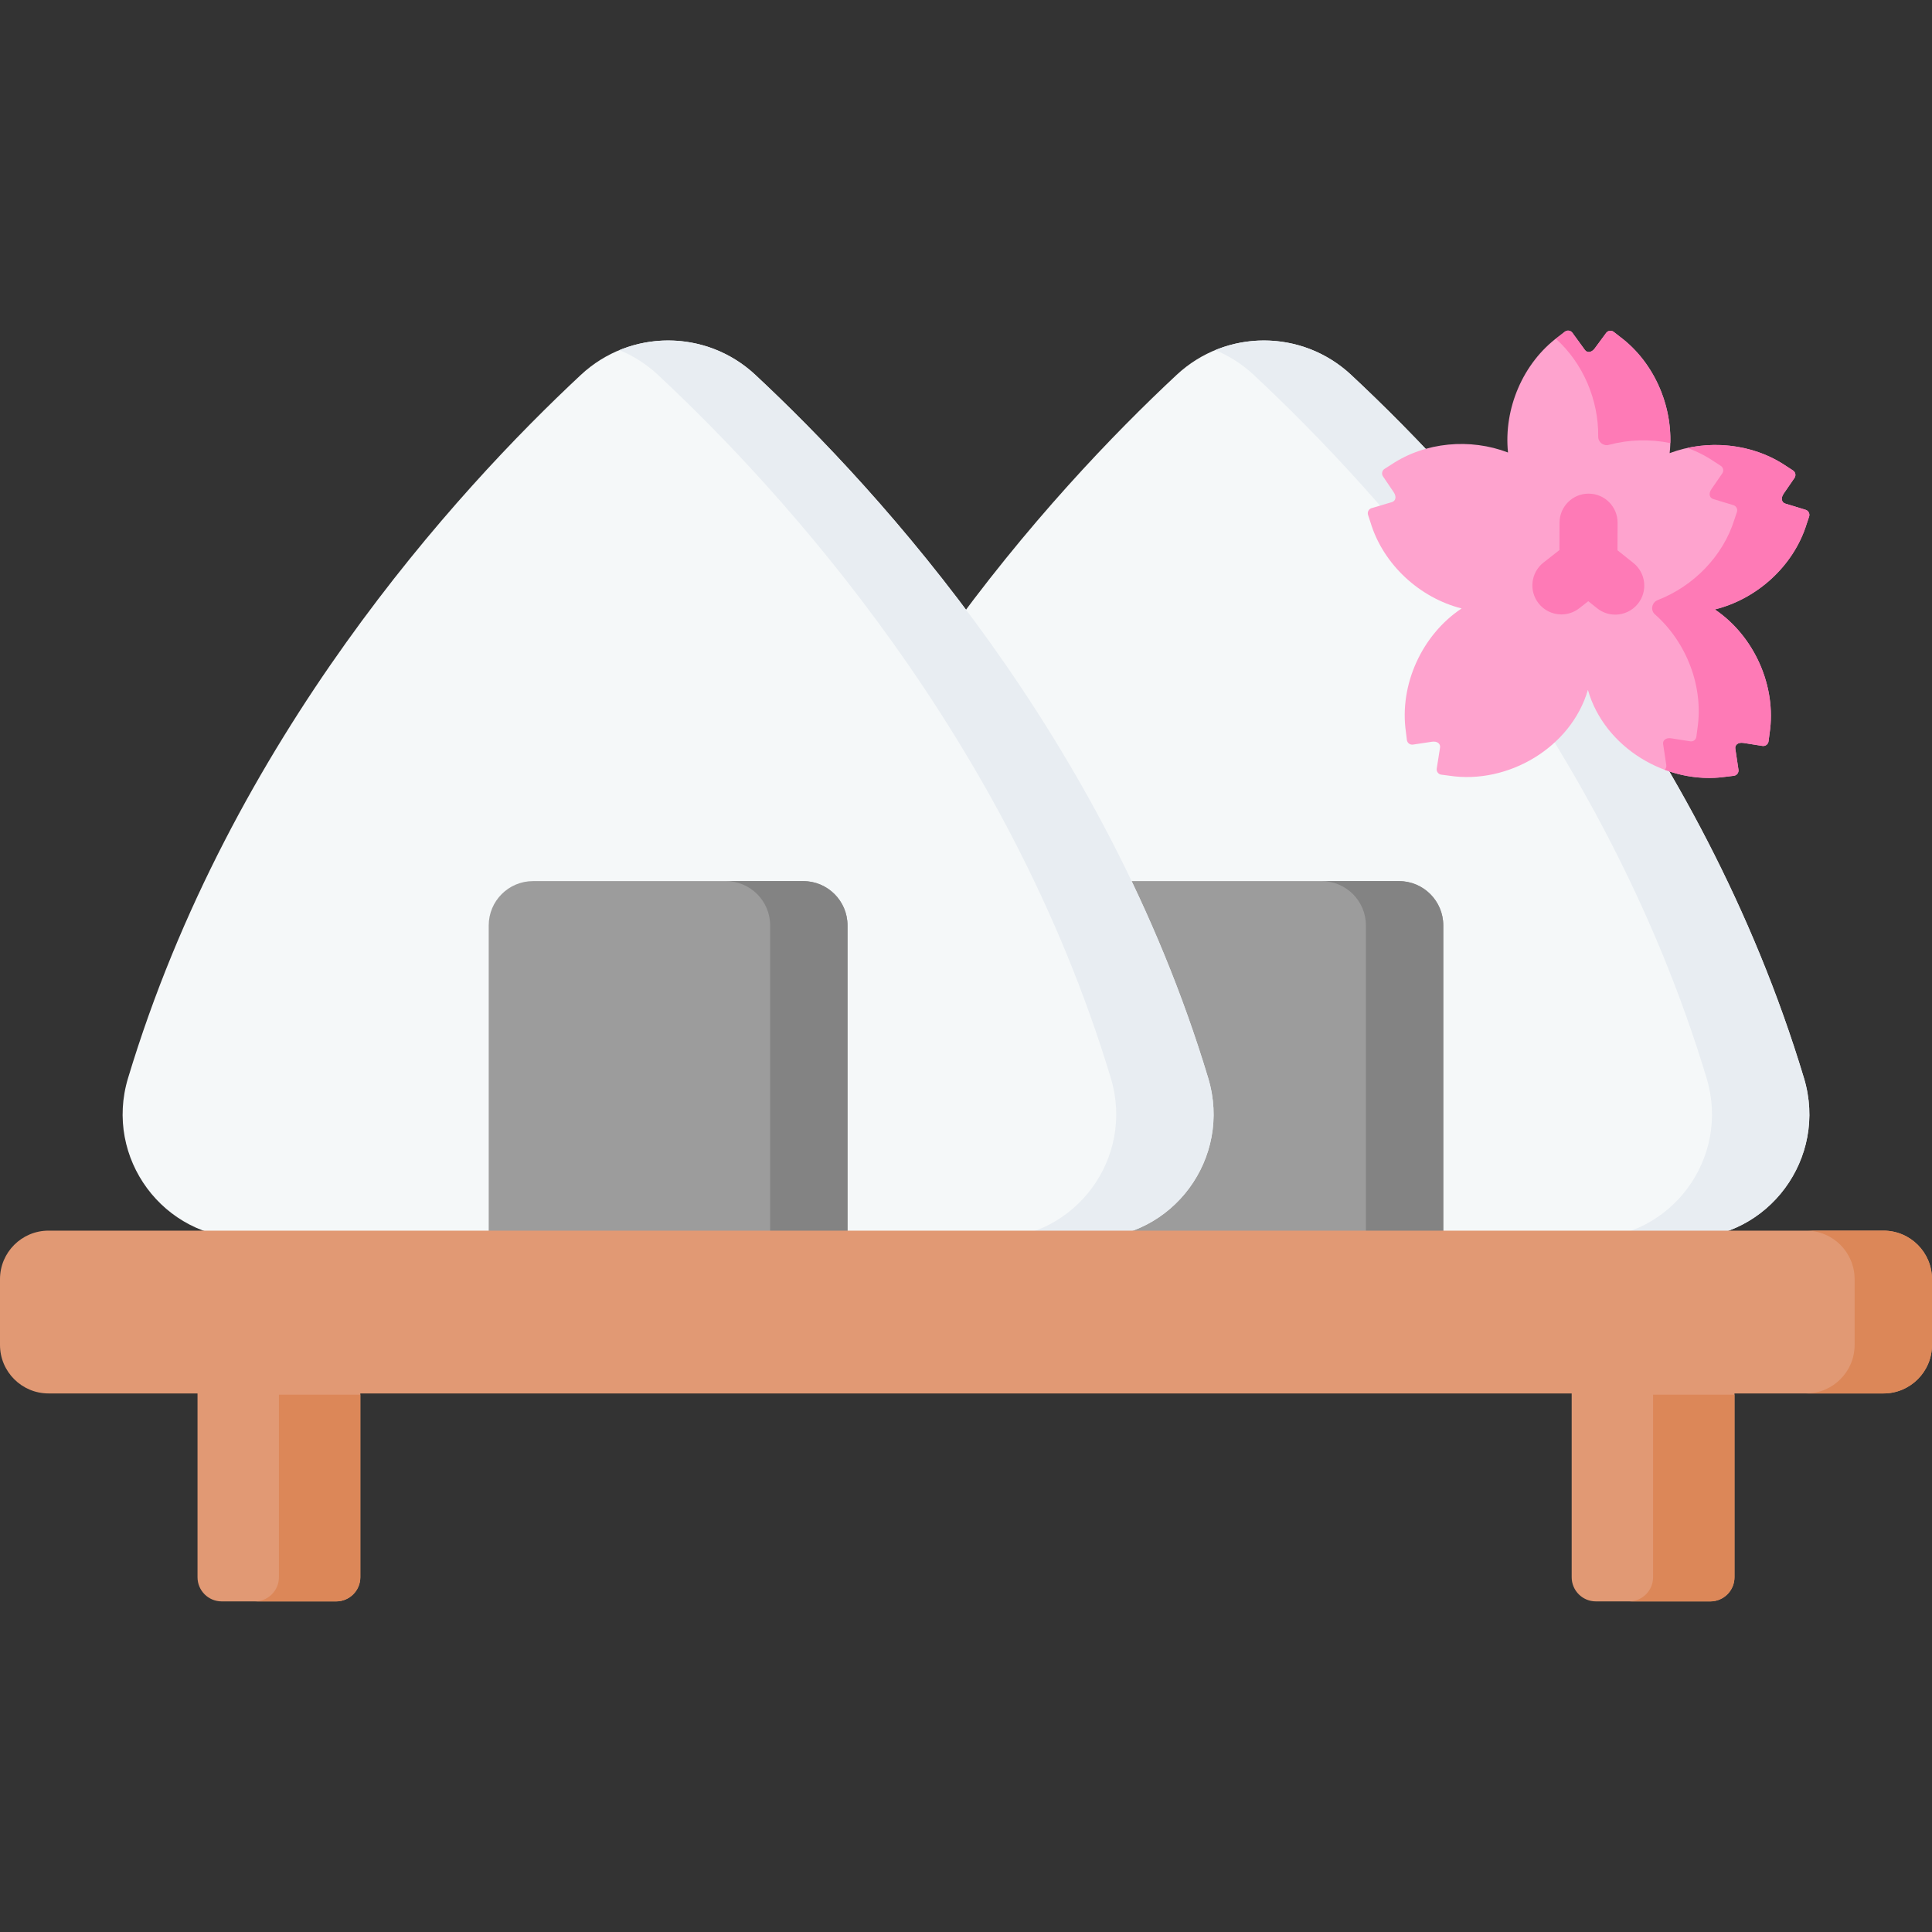 <svg id="Capa_1" enable-background="new 0 0 512 512" height="512" viewBox="0 0 512 512" width="512" xmlns="http://www.w3.org/2000/svg"><rect x="0" y="0" width="512" height="512" fill="#333333" stroke="none"/><g><path d="m478.077 285.738c-27.161-90.155-86.959-155.553-120.022-186.401-13.012-12.141-33.213-12.141-46.225 0-33.063 30.848-92.861 96.246-120.022 186.401-6.367 21.133 9.346 42.445 31.416 42.445h111.718 111.718c22.071 0 37.784-21.312 31.417-42.445z" fill="#f5f8f9"/><path d="m446.664 328.18h-25.808c22.066 0 37.784-21.307 31.417-42.439-27.162-90.159-86.96-155.556-120.028-186.399-3.066-2.861-6.521-5.045-10.202-6.552 11.925-4.922 26.064-2.738 36.01 6.552 33.068 30.843 92.866 96.24 120.028 186.399 6.367 21.132-9.351 42.439-31.417 42.439z" fill="#e8edf2"/><path d="m382.485 328.183h-95.086v-82.931c0-6.489 5.26-11.75 11.75-11.75h71.587c6.489 0 11.75 5.26 11.75 11.75v82.931z" fill="#f5f8f9"/><path d="m382.485 328.183h-95.086v-82.931c0-6.489 5.26-11.75 11.75-11.75h71.587c6.489 0 11.75 5.26 11.75 11.75v82.931z" fill="#9c9c9c"/><path d="m382.487 245.25v82.931h-20.507v-82.931c0-6.491-5.26-11.75-11.75-11.75h20.507c6.49-.001 11.75 5.259 11.75 11.75z" fill="#838383"/><g><g><path d="m478.505 135.1c-1.463-.446-3.768-1.15-5.382-1.642-.917-.28-1.297-1.368-.444-2.61l2.876-4.185c.452-.658.272-1.559-.399-1.993-.8-.517-1.713-1.107-1.802-1.168-8.933-6.058-20.849-7.173-30.878-3.418 1.278-11.547-3.743-23.787-13.122-30.805-.086-.065-.942-.735-1.692-1.322-.629-.493-1.539-.37-2.014.273l-3.017 4.084c-.895 1.212-2.048 1.208-2.612.432-.992-1.364-2.409-3.314-3.308-4.551-.47-.646-1.379-.776-2.012-.288-.754.582-1.615 1.245-1.702 1.309-9.432 6.946-14.548 19.147-13.359 30.703-10-3.831-21.924-2.808-30.903 3.18-.09.06-1.007.643-1.811 1.154-.674.428-.862 1.328-.415 1.99l2.843 4.207c.844 1.248.455 2.334-.464 2.607-1.617.48-3.928 1.165-5.394 1.6-.766.227-1.192 1.041-.943 1.801.297.905.635 1.938.666 2.041 3.364 11.089 12.987 19.914 24.124 22.749-10.464 6.947-16.565 20.187-14.762 32.712.015.107.147 1.186.261 2.131.096.793.827 1.35 1.617 1.231l5.021-.754c1.49-.224 2.302.595 2.153 1.541-.263 1.666-.64 4.047-.879 5.557-.125.789.426 1.524 1.219 1.627.945.122 2.022.261 2.129.278 15.524 2.357 32.24-7.446 36.714-22.75 4.355 15.338 20.996 25.269 36.537 23.032.107-.015 1.186-.147 2.131-.261.793-.096 1.35-.827 1.231-1.617-.227-1.512-.585-3.896-.836-5.564-.142-.948.676-1.76 2.165-1.525l5.016.793c.789.125 1.524-.426 1.627-1.219.122-.945.261-2.022.278-2.129 1.9-12.511-4.099-25.797-14.51-32.824 11.159-2.75 20.849-11.5 24.299-22.563.032-.103.378-1.133.682-2.036.255-.757-.165-1.575-.929-1.808z" fill="#fea3ce"/></g><g><path d="m429.353 89.278c-.085-.064-.944-.734-1.69-1.325-.629-.492-1.543-.367-2.019.274l-3.011 4.09c-.897 1.205-2.05 1.199-2.619.427-.985-1.362-2.405-3.316-3.307-4.547-.465-.647-1.381-.784-2.014-.287-.149.116-2.365 1.875-2.4 1.844 7.243 6.48 11.367 16.262 11.247 25.941-.018 1.488 1.389 2.589 2.825 2.201 5.282-1.427 10.926-1.585 16.29-.467.308-10.728-4.642-21.673-13.302-28.151zm39.611 105.05c1.899-12.506-4.1-25.795-14.513-32.823 11.157-2.749 20.851-11.495 24.301-22.556.03-.111.383-1.143.684-2.052.25-.754-.165-1.56-.924-1.792-1.47-.451-3.771-1.149-5.389-1.647-.919-.283-1.294-1.369-.448-2.613l2.882-4.181c.449-.656.273-1.561-.405-1.994-.799-.513-1.71-1.105-1.796-1.169-7.584-5.138-17.297-6.715-26.191-4.787 2.487.887 4.859 2.084 7.054 3.568.097.056 1.008.648 1.805 1.171.669.432.855 1.329.405 1.994l-2.882 4.181c-.855 1.241-.471 2.33.448 2.612 1.609.486 3.915 1.195 5.377 1.634.772.237 1.185 1.059.933 1.808-.3.906-.652 1.938-.68 2.039-3.03 9.713-10.875 17.648-20.297 21.299-1.582.613-2.021 2.667-.75 3.79 8.375 7.404 12.948 19.161 11.257 30.299-.019.103-.156 1.184-.28 2.132-.103.792-.839 1.342-1.628 1.217l-5.015-.793c-1.489-.241-2.305.571-2.166 1.518.249 1.674.612 4.058.842 5.574.069.478-.101.932-.429 1.241 5.15 1.923 10.734 2.635 16.191 1.849.108-.01 1.19-.143 2.131-.254.794-.099 1.353-.831 1.234-1.619-.229-1.516-.583-3.898-.834-5.563-.148-.948.668-1.76 2.159-1.529l5.016.793c.791.125 1.523-.421 1.627-1.216.124-.946.261-2.019.281-2.131z" fill="#fe7ab6"/></g><path d="m432.851 149.179-4.203-3.35.028-7.289c.016-4.247-3.414-7.704-7.661-7.72-.01 0-.02 0-.03 0-4.233 0-7.673 3.424-7.689 7.661l-.028 7.288-4.23 3.318c-3.341 2.621-3.926 7.455-1.305 10.797 1.517 1.935 3.775 2.945 6.056 2.945 1.66 0 3.333-.536 4.741-1.64l2.376-1.863 2.361 1.881c1.416 1.128 3.107 1.677 4.787 1.677 2.261 0 4.501-.992 6.019-2.898 2.647-3.321 2.1-8.16-1.222-10.807z" fill="#fe7ab6"/></g><path d="m320.193 285.738c-27.161-90.155-86.959-155.553-120.022-186.401-13.012-12.141-33.213-12.141-46.225 0-33.063 30.848-92.861 96.246-120.022 186.401-6.367 21.133 9.346 42.445 31.417 42.445h111.718 111.718c22.07 0 37.782-21.312 31.416-42.445z" fill="#f5f8f9"/><path d="m288.781 328.18h-25.808c22.066 0 37.784-21.307 31.417-42.439-27.162-90.159-86.96-155.556-120.028-186.399-3.066-2.861-6.521-5.045-10.202-6.552 11.925-4.922 26.064-2.738 36.01 6.552 33.068 30.843 92.866 96.24 120.028 186.399 6.356 21.132-9.352 42.439-31.417 42.439z" fill="#e8edf2"/><path d="m224.601 328.183h-95.086v-83.311c0-6.503 5.272-11.775 11.775-11.775h71.536c6.503 0 11.775 5.272 11.775 11.775z" fill="#f5f8f9"/><path d="m224.601 328.183h-95.086v-82.931c0-6.489 5.26-11.75 11.75-11.75h71.587c6.489 0 11.75 5.26 11.75 11.75v82.931z" fill="#9c9c9c"/><path d="m224.604 245.25v82.931h-20.507v-82.931c0-6.491-5.26-11.75-11.751-11.75h20.507c6.491-.001 11.751 5.259 11.751 11.75z" fill="#838383"/><path d="m52.345 417.982v-56.333h43.144v56.333c0 3.536-2.867 6.403-6.403 6.403h-30.338c-3.536-.001-6.403-2.867-6.403-6.403z" fill="#e19974"/><path d="m416.511 417.982v-56.333h43.144v56.333c0 3.536-2.867 6.403-6.403 6.403h-30.339c-3.535-.001-6.402-2.867-6.402-6.403z" fill="#e19974"/><path d="m95.491 369.615v48.366c0 3.537-2.871 6.408-6.408 6.408h-21.573c3.537 0 6.408-2.871 6.408-6.408v-48.366z" fill="#dc8758"/><path d="m459.655 369.615v48.366c0 3.537-2.871 6.408-6.398 6.408h-21.573c3.537 0 6.398-2.871 6.398-6.408v-48.366z" fill="#dc8758"/><path d="m499.138 369.276h-486.276c-7.104 0-12.862-5.758-12.862-12.862v-17.42c0-7.103 5.758-12.862 12.862-12.862h486.276c7.103 0 12.862 5.758 12.862 12.862v17.42c0 7.104-5.758 12.862-12.862 12.862z" fill="#e19974"/><path d="m512 338.998v17.421c0 7.096-5.763 12.858-12.858 12.858h-20.507c7.095 0 12.858-5.762 12.858-12.858v-17.421c0-7.106-5.763-12.868-12.858-12.868h20.507c7.095 0 12.858 5.762 12.858 12.868z" fill="#dc8758"/></g></svg>